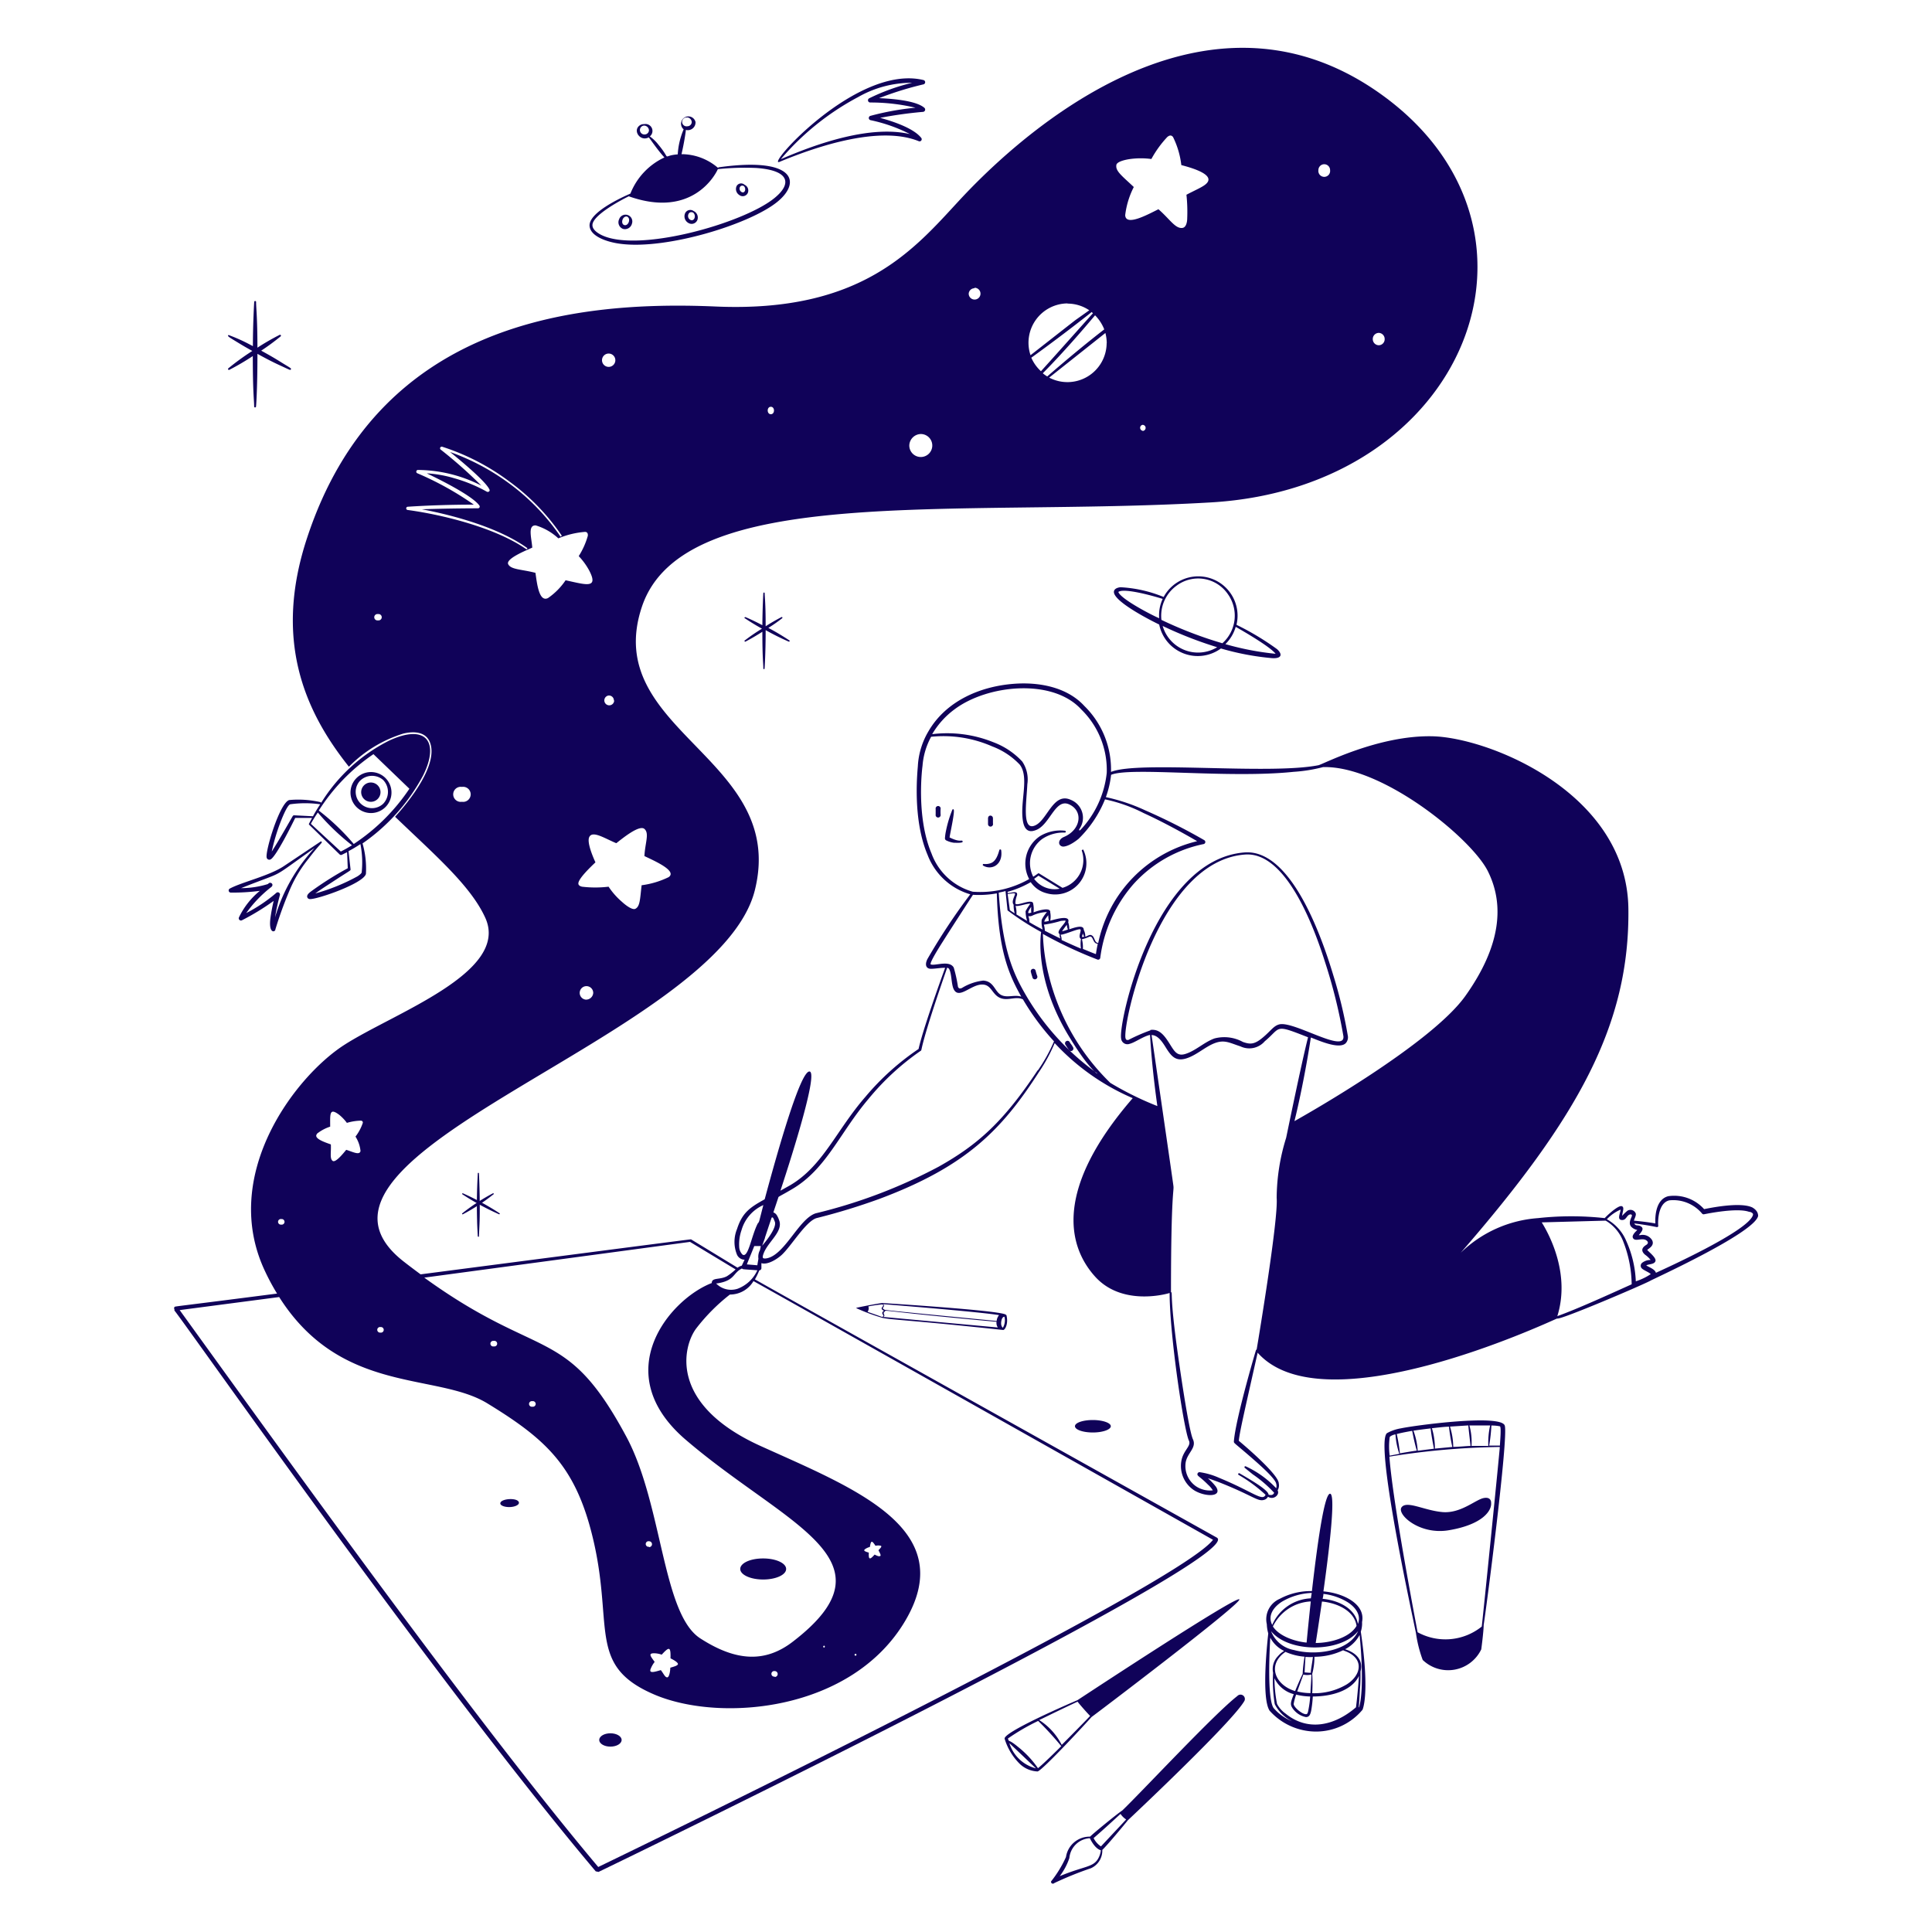 <svg xmlns="http://www.w3.org/2000/svg" viewBox="0 0 800 800" height="800" width="800"><g transform="matrix(2,0,0,2,0,0)"><g transform="matrix(2,0,0,2,0,0)"><g fill="#100259"><path d="M116.19 187.41c2.2-2.13 9.53-10 11.9-11.84a.45.45 0 0 1 .74.49c-1.18 2.13-11.47 11.8-12.07 12.37-.41.51-2.17 2.63-2.65 3.07a2 2 0 0 1-1.18 1.9 35.52 35.52 0 0 0-3.78 1.53c-.18.16-.39 0-.34-.17a11.86 11.86 0 0 0 1.54-2.52 2.47 2.47 0 0 1 2.5-2.11c.07-.13 2.72-2.31 3.34-2.72zm-3.37 2.88a2.26 2.26 0 0 0-2.12 2.05 6.37 6.37 0 0 1-1 1.88c2.53-1.05 3.39-.9 3.94-1.75a2.25 2.25 0 0 0 .32-.93c-.7-.19-1.19-1.37-1.14-1.25zm3.17-2.51c-.78.71-1.59 1.47-2.78 2.5a2.25 2.25 0 0 0 .76.86l2.61-2.79a2 2 0 0 1-.58-.57zM111.54 176c1.14-.75 16.61-10.93 16.76-10.43s-15.18 12.1-15.31 12.18c-.65.74-5 5.43-5.57 5.63a2.83 2.83 0 0 1-1.92-.85A6.21 6.21 0 0 1 104 180c-.19-.68 6.92-3.74 7.54-4zm-7.05 4.45a3.88 3.88 0 0 0 2.75 2.61c-.72-.68-2.24-2.13-2.75-2.61zm3-2.31a22.4 22.4 0 0 0-3.15 1.83c.13.43 0 0 1 .83a10.29 10.29 0 0 1 2.11 2.24c.5-.37 2.53-2.39 2.41-2.28a31.17 31.17 0 0 0-2.4-2.62zm4.09-2c-1.65.77-2.75 1.31-4 1.92a6.6 6.6 0 0 1 2.33 2.57c.6-.6 2.64-2.67 2.94-3-.29-.28-1.05-1.15-1.3-1.47zm24.23-11.43c.51-4.48 1.26-10.05 1.87-10.08s-.05 5.6-.68 10.11c2 .17 4.38 1.27 4 3.17a2.78 2.78 0 0 1-.13 1c1 6.79.11 8.19.18 8.08a6.26 6.26 0 0 1-4.77 2.26 6.45 6.45 0 0 1-4.85-2.16c-.83-1.25-.3-6.53-.14-8a3.94 3.94 0 0 1-.15-.95 2.3 2.3 0 0 1 1.34-2.63 6.75 6.75 0 0 1 3.33-.8zm4.87 8.78c-.79 1.62-3 2.13-4.78 2.13a11.8 11.8 0 0 1-.16 1.43c-.08.38-.17.71-.56.7a2.19 2.19 0 0 1-1.38-.92c-.26-.39-.2-.59.13-1.45a3.08 3.08 0 0 1-2-1.65 13.87 13.87 0 0 0 .27 2.66 2.87 2.87 0 0 0 .88 1c2.26 1.84 5 1.32 7.29-.65.1-.74.24-2.19.31-3.25zm-9.18-4c-.07 1.21-.34 6.32.34 7.32a5 5 0 0 0 1.93 1.38 4 4 0 0 1-1.81-1.78 15.22 15.22 0 0 1-.17-3.24 1.91 1.91 0 0 1 .49-1.71c.71-.82.88-.35.23-.8a3.09 3.09 0 0 1-1.01-1.13zm2.69 5.9a5.51 5.51 0 0 0-.27 1c0 .34.9 1.1 1.3 1.06.14 0 .18-.21.23-.46a11 11 0 0 0 .18-1.37 6.53 6.53 0 0 1-1.44-.19zm6.56-6.14a3.59 3.59 0 0 1-1.51 1.48c1.15.36 1.91 1.13 1.6 2.3 0 .63 0 1.25-.06 1.81-.1 2.09-.17 2-.07 1.85.47-1.78.23-5.52.04-7.4zm-1.68 1.57a6.91 6.91 0 0 1-3 .69 6.81 6.81 0 0 1-.23 1.77 16.49 16.49 0 0 1 0 2 6.58 6.58 0 0 0 3.57-.91c1.59-1 1.84-2.81-.34-3.51zm-4.13 2.5c-.06.14-.56 1.53-.65 1.78a6 6 0 0 0 1.37.17c0-.49.1-1.43.09-1.92a2 2 0 0 1-.81.01zm-1.87-2.32c-1.92 1.32-1.11 3.42 1 4.06.21-.53.54-1.27.78-1.78a13.66 13.66 0 0 1 .2-1.78 6 6 0 0 1-1.98-.5zm2.07.51-.09 1.62c.17 0 .72.08.66 0s.13-.94.2-1.6c-.26.02-.52.01-.77-.01zm5.44-2.65c-1.78 2.23-7.16 2.26-9 0a3.13 3.13 0 0 0 2.37 1.95c2.28.62 5.71.12 6.63-1.94zm-3.73-3.08c-.3 2.07-.56 3.75-.65 4.3 1.51 0 3.53-.55 4.23-1.77-.22-1.56-2-2.37-3.58-2.52zm-1.16 0a4.61 4.61 0 0 0-3.92 2.59c.64 1 2.25 1.55 3.49 1.67.05-.55.21-2.21.43-4.25zm.1-.88a6.51 6.51 0 0 0-3.09.91c-.89.57-1.49 1.45-1 2.4a4.57 4.57 0 0 1 4-2.75zm1.21.1c0 .17-.05.34-.08.51 1.65.15 3.38 1 3.65 2.6.36-.91-.24-1.73-1.08-2.26A6.16 6.16 0 0 0 137 165zm9.58 4.06c-.47-2.33-4.27-19.69-3-20.7a4.49 4.49 0 0 1 1.45-.5c1.4-.3 10.33-1.5 10.74-.29s-2 19.64-2.18 20.63c0 .67-.25 2.54-.25 2.54a3.8 3.8 0 0 1-6.06 1.1 13.16 13.16 0 0 1-.7-2.78zm8.68-19.27a77.67 77.67 0 0 0-11.43 1c.31 4.2 2.13 14 2.92 18.18a6 6 0 0 0 6.64-.59c.11-.85 1.79-17.47 1.87-18.59zm-.9 5.8s.06-.68-.78-.51-2.37 1.61-4.25 1.45-3.67-1.21-4.23-.51 1.81 2.91 4.88 2.39c3.52-.59 4.45-2.04 4.38-2.82zm-9.9-7.1c-.15 0-.56.16-.6.29a7.16 7.16 0 0 0 0 1.91l1-.19a7.38 7.38 0 0 1-.4-2.01zm1.73-.37c-.51.09-1.11.2-1.6.33a17.51 17.51 0 0 1 .33 2c.38-.07 1.44-.25 1.75-.28-.03-.07-.27-.9-.48-2.05zm1.91-.25c-.63.07-1.23.15-1.78.23a7.49 7.49 0 0 1 .44 2.08l1.68-.21c-.06-.33-.27-1.37-.34-2.1zm1.87-.18c-.34 0-1.06.08-1.74.16a7 7 0 0 1 .31 2.11l1.8-.17c-.03-.17-.24-1.07-.34-2.1zm2-.13-1.87.12a7.27 7.27 0 0 1 .34 2.1c.58 0 1.22-.08 1.79-.1 0-.02-.23-1.99-.23-2.12zm2.42 0a18.07 18.07 0 0 1-.23 2.09h1.11c0-.25.17-1.93 0-2a4.25 4.25 0 0 0-.88-.08zm-.13 0h-2.15a6.29 6.29 0 0 1 .22 2.12h1.74a8.11 8.11 0 0 1 .19-2.12zM79 161.33c1.31 0 2.38.48 2.38 1.09s-1.07 1.09-2.38 1.09-2.37-.49-2.37-1.09 1.02-1.09 2.37-1.09zm-25.28-5.76c0 .22-.41.42-.93.44s-1-.15-1-.38c.02-.53 1.91-.63 1.93-.06z" fill-rule="evenodd"></path><ellipse cx="63.19" cy="180.12" rx="1.16" ry=".69"></ellipse><path d="M113.13 147c1 0 1.86.29 1.86.64s-.83.65-1.86.65-1.85-.29-1.85-.65.83-.64 1.85-.64zm-63.67-25.53c0 .25-.15 2.14-.07 4.9 0 .37.07 1.63.07 1.63s.12.07.12 0 .06-1.26.07-1.63c.06-2.3-.07-5-.07-4.9a.06.06 0 0 0-.12 0zM91.11 12.2c1.25.34 3.46 1.05 4.26 2.08a.22.22 0 0 1-.25.34c-4-1.63-10.37.45-14.41 2.13-1.6.67 8-10.16 14.9-8.46a.23.23 0 0 1 0 .44A34.3 34.3 0 0 0 91 10.16c1.15.05 3.8.22 4.69 1a.24.24 0 0 1-.13.42 43.42 43.42 0 0 0-4.45.62zm3.32-3.63a11.18 11.18 0 0 0-5.6 1.48 27.28 27.28 0 0 0-8 6.43c3.83-1.66 9.28-3.54 13.37-2.6a16.32 16.32 0 0 0-4.08-1.44.23.23 0 0 1 0-.45 28 28 0 0 1 4.65-.84 20.23 20.23 0 0 0-4.68-.54.23.23 0 0 1-.12-.43 21.17 21.17 0 0 1 4.46-1.61zM26.9 92.22a21.36 21.36 0 0 1-3 .18.22.22 0 0 1-.1-.42c1.24-.67 4.16-1.33 5.66-2.37l3.71-2.48a.08.08 0 0 1 .12 0c.11.13-.12.14-1.37 1.79a13.34 13.34 0 0 0-2 3.38 40.51 40.51 0 0 0-1.41 3.9c0 .3-.72.52-.52-1.12a18.43 18.43 0 0 1 .34-1.82 25.12 25.12 0 0 1-3.27 2 .23.23 0 0 1-.33-.28 8.05 8.05 0 0 1 2.17-2.76zm5.66-4.43c-4.9 3.45-2.71 2.2-7.6 4.15a9.42 9.42 0 0 0 2.76-.42l.11-.09c.22-.17.61.17.18.45a12.86 12.86 0 0 0-2.52 2.64 15.89 15.89 0 0 0 3.09-2.07.23.23 0 0 1 .39.23 22.23 22.23 0 0 0-.5 2.29 18.07 18.07 0 0 1 4.09-7.18zm.68-4.67a17.51 17.51 0 0 1 7-6.43c3.88-1.83 5.3.12 3.54 3.62a20 20 0 0 1-6.25 7 9.48 9.48 0 0 1 .35 3.16c-.26 1-5.15 2.68-5.82 2.6a.28.28 0 0 1-.24-.16c-.1-.23.13-.44.35-.61A33.64 33.64 0 0 1 36 89.88l-.07-1.66-.57.28a.21.21 0 0 1-.21-.06L32 85.37a.09.09 0 0 1 0-.12s.1-.21.31-.58h-1.75c-.26.54-2 4.06-2.56 4.3a.28.28 0 0 1-.4-.22c-.12-.75 1.36-5.64 2.34-5.93a10.27 10.27 0 0 1 3.25.22.08.08 0 0 1 .05.08zm4.07 4.26a13.64 13.64 0 0 1-1.23.73l.21 1.89c0 .15 0 .06-2 1.38-.61.39-1.23.8-1.65 1.11A20.19 20.19 0 0 0 37 90.72c.11-.07.4-.27.44-.4a9.75 9.75 0 0 0-.13-2.94zm-4.41-3.27c-.39.58-.63 1-.72 1.17l3.1 2.87c.36-.18.75-.4 1.16-.65a24.22 24.22 0 0 1-3.54-3.39zm.25-.85a11.07 11.07 0 0 0-3.11 0c-.35.12-.95 1.71-1.06 2a20.71 20.71 0 0 0-.85 2.89c.6-.89 2.24-3.8 2.17-3.66a.16.16 0 0 1 .15-.09l1.95.1c.2-.38.44-.77.75-1.24zm5.51-5.19A20 20 0 0 0 33 83.91a23.22 23.22 0 0 1 3.62 3.46 20.51 20.51 0 0 0 5.76-5.72zm-1.79 2.51a2.12 2.12 0 1 0 3.07 2.93 2.1 2.1 0 0 0-3.07-2.93zm2.79.16a1.77 1.77 0 0 1 0 2.47 1.69 1.69 0 0 1-2.44-2.33 1.76 1.76 0 0 1 2.44-.14zm-.55.57a1 1 0 1 1-1.44 0 1 1 0 0 1 1.44 0z" fill-rule="evenodd"></path><path d="M70.77 13.39a.76.76 0 1 1 1.23-.76.8.8 0 0 1-1 .82c0 .1-.15 1.21-.45 2.51a5.8 5.8 0 0 1 3.78 1.42.13.13 0 0 1 .07-.06c7.8-1.1 8.61 1.48 6.1 3.55-2.82 2.33-11.48 5-16.26 4.37-1.25-.15-3.19-.73-3.21-1.91 0-1.52 4.07-3.21 4.23-3.29a6.94 6.94 0 0 1 3.52-3.74c-.71-.77-1.45-1.89-1.62-2.08-.85.46-1.65-.63-1-1.19a.73.73 0 0 1 .52-.18.72.72 0 0 1 .59 1.27 4.31 4.31 0 0 1 .89.86c1.44 1.74.22 1.14 2 1a7.77 7.77 0 0 1 .61-2.59zm-5.68 6.93c-.9.44-3.8 2-3.76 3 0 .33.29.66.82.95 3.72 2 14.79-1.14 18-3.75 1.83-1.47 1.64-2.88-1.84-3.13a26.61 26.61 0 0 0-4 .12c-.25.58-2.66 5.14-9.22 2.81zm-1 2.38a.73.73 0 0 0 .42 1 .75.75 0 0 0 .91-.55.7.7 0 0 0-1.33-.45zm.82-.28c.44.2.14 1-.28.88s-.2-.97.28-.88zm6.9-.57a.59.59 0 0 0-.89.23.79.79 0 0 0 .34 1 .64.64 0 0 0 .94-.33.74.74 0 0 0-.39-.9zm-.08.14c.4.3.14 1-.28.76s-.2-.96.28-.75zm5.35-2.86a.53.53 0 0 0-.82.12.73.73 0 0 0 .26.93.58.58 0 0 0 .88-.18.65.65 0 0 0-.32-.87zm-.08.13c.3.28.09.84-.26.6s-.15-.8.26-.6zM66.68 13a.52.52 0 0 1 .5.49.45.45 0 0 1-.45.43.46.46 0 1 1-.05-.92zm4.43-.85a.52.52 0 0 1 .5.49.45.45 0 0 1-.45.43.46.46 0 1 1-.05-.91zm49.35 49.65a4.07 4.07 0 0 1 7.54 2.88 28 28 0 0 1 4.2 2.52c.58.52.5 1-.53.93a27.41 27.41 0 0 1-5.28-1 4.07 4.07 0 0 1-6.39-2.48c-1-.48-4.47-2.27-4.68-3.28-.07-.37.29-.54.67-.58a13.57 13.57 0 0 1 4.47 1.01zm7.46 3.09a4.07 4.07 0 0 1-1.07 1.79 29.25 29.25 0 0 0 5.2 1c-.57-.74-3.31-2.32-4.13-2.79zm4.19 2.8zm-11.75-2.89A3.81 3.81 0 0 0 126 67a40.78 40.78 0 0 1-5.64-2.2zm6.18 1.79a3.83 3.83 0 0 0 .58-5.07 3.73 3.73 0 0 0-5.35-.87 3.84 3.84 0 0 0-1.54 3.52 41.89 41.89 0 0 0 6.31 2.42zM120.36 62c-.74-.24-4-1.18-4.59-.72.23.72 3.48 2.41 4.23 2.72a3.94 3.94 0 0 1 .36-2zm-72.5 61.63a26.17 26.17 0 0 0 3.8 2.07.06.06 0 0 0 .06-.1 26.78 26.78 0 0 0-3.8-2.07.06.06 0 0 0-.06.1zm-21.68-87.8c0-2.42.14-4.7.14-4.6a.1.1 0 0 1 .19 0c0 .73.13 1.38.14 4.76a24.46 24.46 0 0 1 2.29-1.32.09.09 0 1 1 .1.16 23.36 23.36 0 0 1-2 1.47c1.44.79 1.73 1 2.42 1.42s.7.42.65.52-.1.06-.79-.26-1.16-.52-2.67-1.35c0 3.83-.15 5.58-.15 5.48a.1.1 0 0 1-.19 0c0-.72-.14-1.35-.14-5.25a25.78 25.78 0 0 1-2.42 1.42.09.09 0 1 1-.1-.16 25.84 25.84 0 0 1 2.47-1.79c-.81-.45-1.07-.61-1.71-1s-.85-.51-.8-.62a.11.11 0 0 1 .13 0c1.26.47 2.01.9 2.44 1.12z" fill-rule="evenodd"></path><path d="M47.92 125.7a19.83 19.83 0 0 0 3.17-2.07c.07 0 0-.14-.06-.1a20.09 20.09 0 0 0-3.17 2.07c-.06.04 0 .14.06.1zm31-60.3c0 2.81.1 3.26.1 3.77a.07.07 0 1 0 .13 0c0 .1.11-1.52.11-3.94a25.32 25.32 0 0 0 2.39 1.19c.08 0 .15-.08.07-.12a24.72 24.72 0 0 0-2.18-1.3 15.28 15.28 0 0 0 1.43-1 .07.07 0 0 0-.07-.12s-.82.42-1.64.95c0-2.49-.1-3-.1-3.42a.07.07 0 0 0-.14 0c0-.1-.09 1.61-.1 3.31-.29-.15-.87-.46-1.75-.84-.08 0-.15.08-.07.12s.74.51 1.78 1.08a19.15 19.15 0 0 0-1.78 1.22c-.08 0 0 .17.07.12-.1.05.65-.32 1.75-1.02zm25.14 70.66c-1.09-.45-12.59-1.16-12.69-1.17-.31 0-2.55.45-2.7.49s0 0 0 .05a19.5 19.5 0 0 0 2.7 1c1 .21 3 .23 12.48 1.25.18 0 .56-.62.34-1.52-.01-.03-.08-.07-.13-.1zm-12.74.27-1.51-.53a.6.6 0 0 0 .08-.56 12.85 12.85 0 0 1 1.48-.21c.24.24-.4.33.08.64.06 0 .07 0 0 .07a.21.21 0 0 0-.09.29c.08.14.17.2-.04.3zm.12 0c.28-.15-.1-.38.09-.5.42-.29-1.58-.21 11.63 1a.88.88 0 0 0 .13.59zm11.73.42c-.45-.05-11.52-1.1-11.59-1.16s-.25-.11-.16-.23.14-.23 0-.35c.1 0 9.91.78 12 1.13a1.13 1.13 0 0 0-.25.63zm.64.69c-.07-.07-.08-.05-.15-.25s0-.88.32-.88a1.51 1.51 0 0 1-.17 1.15zm-24.97-6.15zm31.92-23.36a.26.26 0 1 0-.45.24c.1.16.2.32.31.48a.26.26 0 1 0 .43-.28c-.05-.14-.2-.29-.29-.44zM98.3 86.69c.06-.47.61-2.86.4-2.91a.09.09 0 0 0-.12.06 12.06 12.06 0 0 0-.65 2.16 5.2 5.2 0 0 0-.11.79.24.24 0 0 0 .12.2 2.49 2.49 0 0 0 .8.25c.22 0 1 .06.91-.15s-.21.17-1.35-.4zm4.49-1.45v-.52c0-.36-.5-.41-.51 0v.57a.26.26 0 1 0 .51-.05zm.66 2.76c-.32 1.2-.75 1.38-1.27 1.44a2 2 0 0 1-.32 0 .09.09 0 0 0-.06.18c.87.5 2.06-.11 1.84-1.62a.1.1 0 0 0-.19 0zm3.76 12.5a.25.25 0 1 0-.5.09 5 5 0 0 0 .16.55.26.26 0 1 0 .49-.14c-.06-.17-.11-.34-.15-.5zm-9.84-16.75a.26.26 0 1 0-.51 0v.57a.26.26 0 1 0 .51 0 4.52 4.52 0 0 1 0-.57zm30.85 68.87zm-3.56-65.69zm51.76 38.71s-.06.01 0 0z" fill-rule="evenodd"></path><path d="M181.41 125c-1.11-.54-3.75-.09-5 .17a4.16 4.16 0 0 0-3.71-1.34c-1.12.28-1.39 1.66-1.34 2.82-.72-.13-1.5-.22-2.22-.29.06-.22.25-.53.19-.75a.59.59 0 0 0-.85-.28 4.09 4.09 0 0 0-.55.53c0-.35.29-.91-.06-1s-1.44.89-1.75 1.24a31.59 31.59 0 0 0-6.91 0 12.78 12.78 0 0 0-8 3.59c12.16-14 17.5-23.62 17.36-35.61s-14.39-17.71-20.25-17.86c-5.69-.14-11.56 3-11.86 3-5.14 1-18.62-.49-21.45.69a9.21 9.21 0 0 0-2.76-6.83c-1.62-1.77-4.21-2.43-6.84-2.32-3.75.17-7.47 1.74-9.33 5a7.89 7.89 0 0 0-1.06 3.46c0 .31-.64 5.41 1 9.27a6.75 6.75 0 0 0 4.42 4.09A65.23 65.23 0 0 0 96 99.29c-.31.65-.08 1 .37 1s1.05-.12 1.47-.1c-.66 1.81-2.34 6.53-2.75 8.4a26.49 26.49 0 0 0-5.5 4.95c-3 3.44-4.4 7.17-7.8 9.16l-1 .56c1.36-4.13 3.93-12.33 3-12.34s-3.19 7.88-4.63 13.23c-1.54.85-2.32 1.39-2.86 3.07a3.5 3.5 0 0 0 0 2.68.88.88 0 0 0 .7.5c.12 0 .12-.11-.21.62a1.48 1.48 0 0 0-.44.21l-4.81-2.93c-.11 0 1.27-.19-28 3.62-.55-.41-1.13-.84-1.73-1.31-14.38-11.19 32.58-23.2 36.34-38.49 3.37-13.69-16-16.45-11.7-29.31s32.42-9.26 58.89-10.8 37-28.26 17.73-42.18-39.07 5.85-43.75 10.9-10.08 11.66-25.24 11-35 1.91-42.27 23.89c-3.5 10.52-.36 17.9 4.31 23.75a13.49 13.49 0 0 1 5.63-3.43c1.24-.3 2.47-.14 2.82 1.09.66 2.26-2.08 5.77-3.67 7.52 4 3.86 7.84 7.12 9.35 10.49 2.52 5.66-9.56 9.85-14.66 13.16s-12.89 13.55-8.11 23.49a23 23 0 0 0 1.2 2.22c-10.14 1.31-10.49 1.31-10.59 1.37s-.07.24 0 .34h-.07c.9 1 27.39 38.86 43.65 58.1l.29.06c3.52-1.69 67.4-32.7 64-34.61 0 0-46.7-26.07-47.81-26.73a6.73 6.73 0 0 0 .45-.93.24.24 0 0 0 .22-.21v-.54c.62.21 1.59-.39 2.09-.84 1-.92 2.5-3.48 3.61-3.82a64.93 64.93 0 0 0 6.54-2c8.91-3.34 12.61-7.08 16.49-13.12a17.25 17.25 0 0 0 1.63-3 23.77 23.77 0 0 0 8.08 5.7c-8.08 9.33-6.81 15.25-3.89 18.48 2.67 2.95 7 1.91 7.71 1.69 0 4.44 1.5 14.3 2 15.29.26.57-.61 1-.79 2.13a3 3 0 0 0 1.32 3c1.11.7 3 .74 2.26-.37a6 6 0 0 0-.83-.87c.29.09.61.21 1 .35 3.65 1.43 4.13 2.08 4.8 1.89a.63.63 0 0 0 .42-.33.69.69 0 0 0 1-.24.45.45 0 0 0 0-.42 1 1 0 0 0 .12-.71c0-.9-3.44-3.84-4.14-4.42.1-1 .63-3.22 1.95-9.12 6.82 7.69 29.75-3 31-3.54.21.22 8.68-3.39 9.66-3.91-.1 0 10.74-4.9 11.15-6.7 0-.42-.27-.69-.59-.88zm-38.68-90.54a.63.63 0 0 1 .61.64.62.62 0 0 1-.61.64.63.63 0 0 1-.62-.64.63.63 0 0 1 .62-.64zM137.08 17a.61.61 0 0 1 .61.62.61.61 0 1 1-1.21 0 .61.61 0 0 1 .6-.62zm-18.8 27.59a.31.31 0 0 1 0-.61.31.31 0 0 1 0 .63zm-2.72-27.47c0-.4 1-.6 1.44-.66a8.36 8.36 0 0 1 2.19 0 11.06 11.06 0 0 1 1.65-2.28c.21-.17.4-.23.59 0a8.85 8.85 0 0 1 .86 2.91c1.55.4 3.71 1.14 2.41 2.07-.4.29-1.11.59-1.88 1a16.57 16.57 0 0 1 .08 2.43c0 .37-.1.93-.47 1-.75.13-1.33-.91-2.51-1.93-1.13.56-3.39 1.8-3.44.61a8.65 8.65 0 0 1 .89-2.91c-1.15-1.09-1.88-1.62-1.81-2.22zm-1 18.39a4.06 4.06 0 0 1-5.95 3.58l5.82-4.62a4.42 4.42 0 0 1 .14 1.06zm-.25-1.41c-1.6 1.23-3.75 3-5.9 4.87a3.54 3.54 0 0 1-.46-.33c2.09-2.11 4.14-4.49 5.41-6a4.33 4.33 0 0 1 .96 1.48zm-1.17-1.67c-.4.43-3.88 4.35-5.38 6a4.17 4.17 0 0 1-1-1.4c1.52-1.1 3.59-2.63 5.89-4.44l.36-.29zm-2.63-1a4 4 0 0 1 2.25.69l-1.41 1c-.32.24-2.75 2.15-4.67 3.65a4.07 4.07 0 0 1 3.83-5.36zm-9.64-1.64a.61.61 0 1 1-.59.61.6.6 0 0 1 .6-.56zm-5.51 15.14a1.19 1.19 0 1 1-1.23 1.19 1.22 1.22 0 0 1 1.23-1.19zM79.8 42.11c.43 0 .43.77 0 .77s-.44-.77 0-.77zM39.13 64.22a.33.33 0 1 1 0-.65.33.33 0 1 1 0 .65zm21.5 39.26a.7.7 0 1 1 .78-.69.74.74 0 0 1-.78.69zM63 36.6a.69.69 0 1 1-.68.69.69.69 0 0 1 .68-.69zm.58 35.91A.51.51 0 1 1 63 72a.51.51 0 0 1 .55.51zm.23 14.77c.6-.47 2.37-1.93 2.9-1.47s.07 1.43 0 2.81c1.11.53 3.41 1.54 2.51 2.18a9 9 0 0 1-2.8.84c-.17 1.45-.16 2.19-.65 2.44-.34.16-1.09-.45-1.37-.71a7.59 7.59 0 0 1-1.4-1.58 11.48 11.48 0 0 1-2.75 0c-.24-.06-.42-.17-.37-.41.11-.55 1.35-1.72 1.76-2.11-.26-.57-.87-2-.66-2.57.3-.79 1.59.08 2.8.58zm-3.25-32.22c.21 0 .32.15.29.41a7.91 7.91 0 0 1-.94 2.1 6.94 6.94 0 0 1 1.09 1.5c1 1.93-.39 1.44-2.45 1a6.93 6.93 0 0 1-1.82 1.84c-.93.46-1.14-1.5-1.3-2.61-1.41-.37-2.53-.32-2.82-.89s1.87-1.44 2.49-1.72c-.07-1-.5-2.34.36-2.3a6 6 0 0 1 2.34 1.34 9 9 0 0 1 2.76-.67zM47.82 83a.78.78 0 1 1 0-1.54.78.78 0 1 1 0 1.54zm-5.64-30.21a.17.17 0 0 1 0-.33c2.19-.15 4.68-.22 6.87-.22A32 32 0 0 0 43.22 49a.18.18 0 0 1 .08-.35 14.6 14.6 0 0 1 6.53 1.62 48 48 0 0 0-4.21-3.73.17.17 0 0 1 .17-.29 23.65 23.65 0 0 1 7 3.64 22.7 22.7 0 0 1 5.35 5.54c0 .09-.09.16-.15.07a22.6 22.6 0 0 0-5.34-5.5 23.62 23.62 0 0 0-6.06-3.21c.73.59 3.69 3 4.08 3.89.08.16-.12.31-.29.21A15.52 15.52 0 0 0 47 49.5a12.46 12.46 0 0 0-2.82-.5c1.15.55 4.72 2.3 5.45 3.34a.18.18 0 0 1-.16.28c-.11 0-2.87 0-5.8.1 3.46.66 8 1.93 10.89 4 .08.06 0 .18-.1.12-3.14-2.19-8.57-3.55-12.28-4.05zM98.8 73.44c3.41-2.57 10.17-3.25 13.13 0a8.76 8.76 0 0 1 2.64 6.56 10.16 10.16 0 0 1-2.7 5.89c-.18.18-.18 0-.12-.09a2 2 0 0 0-.9-3c-1.89-.86-2.46 2.31-3.84 2.7-1.2.35-.75-2.45-.66-4.32a3.3 3.3 0 0 0-.53-2.35 7.82 7.82 0 0 0-3-2A12.77 12.77 0 0 0 96.5 76a8.54 8.54 0 0 1 2.3-2.56zm-2.37 14.91c-1.65-3.9-.93-9.08-.93-9.08a7.44 7.44 0 0 1 .89-3 12.56 12.56 0 0 1 6.33 1 7.59 7.59 0 0 1 2.85 1.89c1 1.32 0 3.84.32 5.81.12.77.48 1.26 1.23 1 1.55-.44 2.07-3.38 3.56-2.7s1.22 2.63-.54 3.37c-.68.29-.62.94-.1 1 .27 0 .8-.15 1.61-.8a12 12 0 0 0 2.74-4.09 16 16 0 0 1 4 1.42c1.78.81 3.88 1.94 5.54 2.91a13.71 13.71 0 0 0-10.24 10.53c-.38 0-.35-.54-.61-.74s-.42 0-.73.1a1.49 1.49 0 0 0-.16-.71c0-.58-.95-.24-1.5-.06a2.11 2.11 0 0 0-.11-.73c.23-.74-1.11-.37-1.86-.16a2.2 2.2 0 0 0 0-.86c.07-.58-1.2-.21-1.73 0a2.58 2.58 0 0 0-.06-1c-.28-.39-1.76.43-1.82.06a2.29 2.29 0 0 1 .16-.8c.17-.61-.66-.23-.9-.27a.06.06 0 0 1-.06 0v-.12a10.09 10.09 0 0 0 2.39-1 2.81 2.81 0 0 0 1.61 1.14 3.23 3.23 0 0 0 3.85-4.46c0-.11-.22 0-.17.07a3 3 0 0 1-2 3.84l-2.42-1.49c-.09-.06-.08 0-.61.34a3.11 3.11 0 0 1 .93-3.91 3.92 3.92 0 0 1 2.37-.66.1.1 0 0 0 0-.19 4.09 4.09 0 0 0-2.59.55 3.42 3.42 0 0 0-1.13 4.45 10.24 10.24 0 0 1-5.84 1.31 6.38 6.38 0 0 1-4.27-3.96zM112 97.23a3.39 3.39 0 0 0 .76-.26c.44-.16.32.72.88.73-.1.47-.16.84-.19 1.07-.47-.17-.91-.36-1.35-.54a3.21 3.21 0 0 0-.1-1zm0-.22s0-.05.1-.39a.91.91 0 0 0 .15.35L112 97zm-.1.19a3.28 3.28 0 0 0 0 1c-.7-.29-1.35-.59-2-.89a1.45 1.45 0 0 0-.11-.55c.46 0 2-.74 2.07-.52s-.29.76.04.96zm-2.21-.51a1.43 1.43 0 0 0 .07.46c-.26-.12-1.33-.66-1.6-.8a2.37 2.37 0 0 0-.1-.63 11.38 11.38 0 0 0 1.77-.39c.07 0 .52-.06.48 0-.04.29-1.06 1.13-.62 1.36zm-1.75-.46c-.51-.27-1-.53-1.38-.77a1.53 1.53 0 0 0-.11-.62.72.72 0 0 0 .47-.08 3.94 3.94 0 0 1 1.46-.35 4 4 0 0 0-.54.8 2.43 2.43 0 0 0 .1 1.02zm-1.61-.9-1.11-.67a2.5 2.5 0 0 0-.09-.88c.32.07 1.15-.26 1.53-.23a6.63 6.63 0 0 0-.49.77 3.27 3.27 0 0 0 .16 1.01zm.43-1.45a2.42 2.42 0 0 0 0 .6c-.07 0-.3.11-.32 0s.2-.48.32-.6zm1.76.86a1.94 1.94 0 0 0 .07.58 1.46 1.46 0 0 1-.48.09s-.04-.14.41-.67zm1.92 1a1.69 1.69 0 0 0 .11.48 5.16 5.16 0 0 1-.61.19c.12-.18.28-.41.5-.68zm-5.51-2.08a3.23 3.23 0 0 0 .11.89 8.61 8.61 0 0 1-.5-.33l-.23-1.68c.25 0 .77-.15.77 0s-.42.81-.15 1.11zm2.14-2.7c.14-.09.29-.2.43-.31l2.2 1.35a2.64 2.64 0 0 1-2.63-1zm-10.71 8.88c-.24-.07 1.14-2.21 1.3-2.46.49-.79 2.86-4.45 3.06-4.75a10.39 10.39 0 0 0 2.47-.15c.16 5.92 1.23 8.38 2.53 10.69-.67-.21-1.35.1-1.94-.11-.83-.28-.8-1.48-2-1.55a5.41 5.41 0 0 0-2.21.77c-.27.11-.33 0-.4-.12a14.39 14.39 0 0 0-.44-2c-.46-.79-1.9-.16-2.37-.32zm-24.93 28.72 4.72 2.85a6.28 6.28 0 0 1-.89.7c-.77.41-1.57.1-1.58.71-4.31 1.65-10.8 9.26-2.71 16.21 10.34 8.87 22.11 12.41 11.16 20.87-3 2.35-6.09 2-9.66-.31-3.92-2.57-3.88-13.89-7.64-20.88-6.25-11.63-8.83-7.71-20.91-16.45zm13.89 42a.1.1 0 1 1 0-.2.1.1 0 0 1 0 .19zm-5.12 3a.29.29 0 1 1 0-.57.29.29 0 1 1 0 .61zm-12.88-.7a2.77 2.77 0 0 1 .45-.82c-.45-.62-.72-.93.06-.89a2.59 2.59 0 0 1 .67.14c.8-.88.94-.82.91.38.2.1.67.34.76.54s-.42.32-.78.43c0 .24-.09 1-.32 1s-.36-.37-.66-.75c-.41.11-1.14.37-1.09.01zm-.13-12.74a.29.29 0 1 1 0-.57.29.29 0 1 1 0 .61zm-12.08-14.5a.29.29 0 1 1 0-.57.29.29 0 1 1 0 .57zm-4-6.24a.29.29 0 1 1 0-.57.29.29 0 1 1 .03.57zm-11.73-2a.29.29 0 1 1 0 .57.29.29 0 1 1 .03-.57zm-6.59-20a4.34 4.34 0 0 1 1.39-.75c0-1.3-.1-2 .93-1.23a4.63 4.63 0 0 1 .8.84 5.41 5.41 0 0 1 1.43-.23c.14 0 .23.08.22.22a4.82 4.82 0 0 1-.76 1.43 3.38 3.38 0 0 1 .52 1.49c-.09.49-.86.06-1.48-.12-.27.32-1.1 1.38-1.41 1.14s-.14-.86-.18-1.7c-.61-.22-1.85-.62-1.43-1.09zm-3.68 8.82a.29.29 0 1 1 0 .57.29.29 0 1 1 .03-.57zm96.45 33.21c-3.66 4.77-58.31 31.29-63.63 33.86C49.44 178.44 30 151.4 18.6 135.62l10.3-1.35c6.42 10.13 16.26 7.78 21.54 11 5.94 3.63 9 6.37 10.8 13.41 2.45 9.57-.64 13.7 6.52 16.75 6.86 2.91 20.48 1.74 26-7.73s-5.29-13.61-15-18-8-10.47-6.68-12.19a19.6 19.6 0 0 1 3.48-3.5 2.82 2.82 0 0 0 2.44-1.39c1.17.63 45.55 25.64 47.59 26.79zm-37 11.79a.1.1 0 1 1 0 .2.1.1 0 1 1 .01-.2zm2.56-10.13c-.12.08-.3 0-.58-.14-.44.49-.65.63-.6-.2-.43-.14-.67-.21-.27-.44a1.67 1.67 0 0 1 .38-.15c.11-.69.2-.7.58-.12a1.17 1.17 0 0 1 .56 0c.14.08-.09.27-.25.46.06.14.3.52.19.59zm-14.76-27.66a2.16 2.16 0 0 1-2.23-.55h.09c1.89-.29 1.61-1.07 2.59-1.55.09.1 0 .07 1.59.19a3.67 3.67 0 0 1-2.04 1.91zm2.31-4a1.45 1.45 0 0 0-.16.88c0 .07-.07.39-.11.69l-1.08-.09c0-.05.71-1.74.76-1.9h.68zm-.2-2.81c-.69 1.29-1 3.69-1.61 3.27a1.21 1.21 0 0 1-.34-.82 4.41 4.41 0 0 1 .24-1.7 4.06 4.06 0 0 1 2.26-2.6c-.53 2.04-.38 1.58-.55 1.89zm.72 1.51c.16-.47.38-1.16.69-2.06.13-.07.16 0 .33.42.27.7-1.31 2.48-1.31 2.48.1-.29.21-.57.29-.8zm28.24-17.33c-3.53 5.31-6.15 7.69-10.27 10a53.9 53.9 0 0 1-12.71 4.82c-1.78.55-3.27 4.5-5.22 4.68-.22 0-.37 0-.19-.5.45-1.25 2.08-2.29 1.61-3.48a2.4 2.4 0 0 0-.24-.51.67.67 0 0 0-.35-.28c.06-.2.26-.78.53-1.6.23-.16.39-.21 1.44-.83 3.52-2.08 4.9-5.81 7.86-9.3a26.35 26.35 0 0 1 5.42-5c.15-.09-.1.06 1.06-3.6.67-2.11 1.45-4.34 1.68-5a.29.29 0 0 1 .21.14c.26.49.21 1.43.43 2 .52 1.26 1.81-.43 3-.4 1 0 1 1.15 2 1.44.75.22 1.5-.24 2.2.09a25.66 25.66 0 0 0 3.22 4.35 16.75 16.75 0 0 1-1.68 3.02zm6.14.32a26.12 26.12 0 0 1-7.42-8.17c-1.23-2.14-2.37-4.53-2.76-10.53a6.93 6.93 0 0 0 .7-.16l.21 2a27.23 27.23 0 0 0 3.48 2.24s-.85 4.81 3 11c1.85 3.04 2.79 3.66 2.79 3.66zm18.59 12.9c.18 2.18-1.8 14.08-2.07 15.7a.12.12 0 0 0-.07.07c.13-.49-2.12 7.08-2.29 9.45 0 .19 0 .1 1.71 1.58.58.51 2.57 2.2 2.67 2.79a.82.82 0 0 1 0 .47 10.22 10.22 0 0 0-3.14-2.26.09.09 0 1 0-.1.16l.81.66a12.88 12.88 0 0 1 2.22 1.91c-.1.25-.32.27-.58.2 0-.52-2.28-1.78-3-2.21-.11-.06-.21.1-.1.16a15.47 15.47 0 0 1 2.79 2.06c-.32.72-1.29-.31-4.82-1.76a7.45 7.45 0 0 0-2-.58.22.22 0 0 0-.22.14c-.09.26.19.25 1.09 1.16a2.55 2.55 0 0 1 .49.58 2.58 2.58 0 0 1-1.71-.4 2.54 2.54 0 0 1-1.1-2.49c.17-1 1.16-1.51.75-2.4s-1.25-6.67-1.37-7.5c-1.11-7.51-.69-7.67-.9-7.73 0-10.42.33-10.46.25-11 0-.11-2.24-15.49-2.26-15.61.66 0 1.13.73 1.5 1.33.54.86 1 1.42 2.08 1.09s2-1.24 3-1.6 1.53 0 2.62.35a2.12 2.12 0 0 0 2.52-.53c1.74-1.45.92-1.81 4.48-.41-.69 2.69-2.24 10.29-2.27 10.41a21.32 21.32 0 0 0-.98 6.21zm-13.07-17.34a19.13 19.13 0 0 0-2.29 1c-.17 0-.24 0-.29-.2-.31-1.43 3.33-18.36 12.4-19 4.14-.28 7 7.15 8.25 11.11a54.69 54.69 0 0 1 1.91 7.7c.18 1.81-5.1-1.58-6.62-1.23-.6.14-.87.65-1.73 1.37s-1.3.72-2.06.45a4 4 0 0 0-2.94-.36c-1.06.38-1.94 1.27-3 1.6-.9.29-1.18-.33-1.69-1.13s-1.03-1.48-1.94-1.35zm14.9 9.44c.42-1.66 1.16-5.1 1.71-8.7.92.36 2.93 1.24 3.6.6a.9.9 0 0 0 .22-.81 48.76 48.76 0 0 0-1.5-6.24c-1.34-4.45-4.47-13-9.13-12.71-9.46.66-13.15 17.73-12.83 19.27a.65.65 0 0 0 .87.55c.57-.14 1.38-.76 2.12-.93.11 1.82.32 4.24.76 7.37a32.72 32.72 0 0 1-4.87-2.4 23.19 23.19 0 0 1-6.38-11.17 20.05 20.05 0 0 1-.6-4.25 44.51 44.51 0 0 0 5.64 2.65.22.22 0 0 0 .3-.19 14.36 14.36 0 0 1 3.44-7.62 13.36 13.36 0 0 1 7.25-4.14.22.22 0 0 0 .07-.41 61.46 61.46 0 0 0-6.12-3.09 19.2 19.2 0 0 0-4.06-1.36 10 10 0 0 0 .54-2.31c2-.85 12.09.4 18.89-.31a15.86 15.86 0 0 0 3.05-.49c6.13-.17 15.36 7.37 17.06 10.77s1.43 7.65-2.34 12.94c-3.55 4.95-16.31 12.17-17.68 12.94zm27.21 20.19c1.39-4.38-.81-8.48-1.6-9.75l6.62-.18a4.27 4.27 0 0 1 1.84 2.22 12.49 12.49 0 0 1 .85 4.37c-1.98.89-5.65 2.57-7.71 3.3zm8.14-3.61a11.29 11.29 0 0 0-1-4.24 4.6 4.6 0 0 0-2-2.22 4.22 4.22 0 0 1 1.42-1c0 .32-.39 1 .08 1.07s.52-.39.81-.54c.12-.06.36-.07.26.19s-.32.65-.09 1a1.13 1.13 0 0 0 .66.38c.06 0-.34.28-.45.6a.31.31 0 0 0 .18.39c.34.13.93-.21 1.3.16.15.16.07.31-.12.42-.46.29-.52.63-.09 1a2.62 2.62 0 0 1 .57.54 1.42 1.42 0 0 0-.87.29.39.39 0 0 0 0 .62c.22.19.76.39.88.56a6.14 6.14 0 0 1-1.54.74zm12.13-6.92c-.41 1.67-9.41 5.7-10.05 6-.11-.39-.74-.58-1-.77.28-.15.84-.09.95-.44s-.67-.93-.85-1.16c.17-.16.78-.45.51-1a1.14 1.14 0 0 0-1.23-.53h-.15c.22-.28.58-.64.25-.88s-.55 0-.72-.33c.95.12 1.73.25 2.33.38a.14.14 0 0 0 .16-.14c0 .4-.28-2.31 1.14-2.63a3.89 3.89 0 0 1 3.39 1.37.2.2 0 0 0 .2.07c.37-.07 3.44-.7 4.67-.25.14-.01.43.13.4.27z" fill-rule="evenodd"></path></g></g></g></svg>
